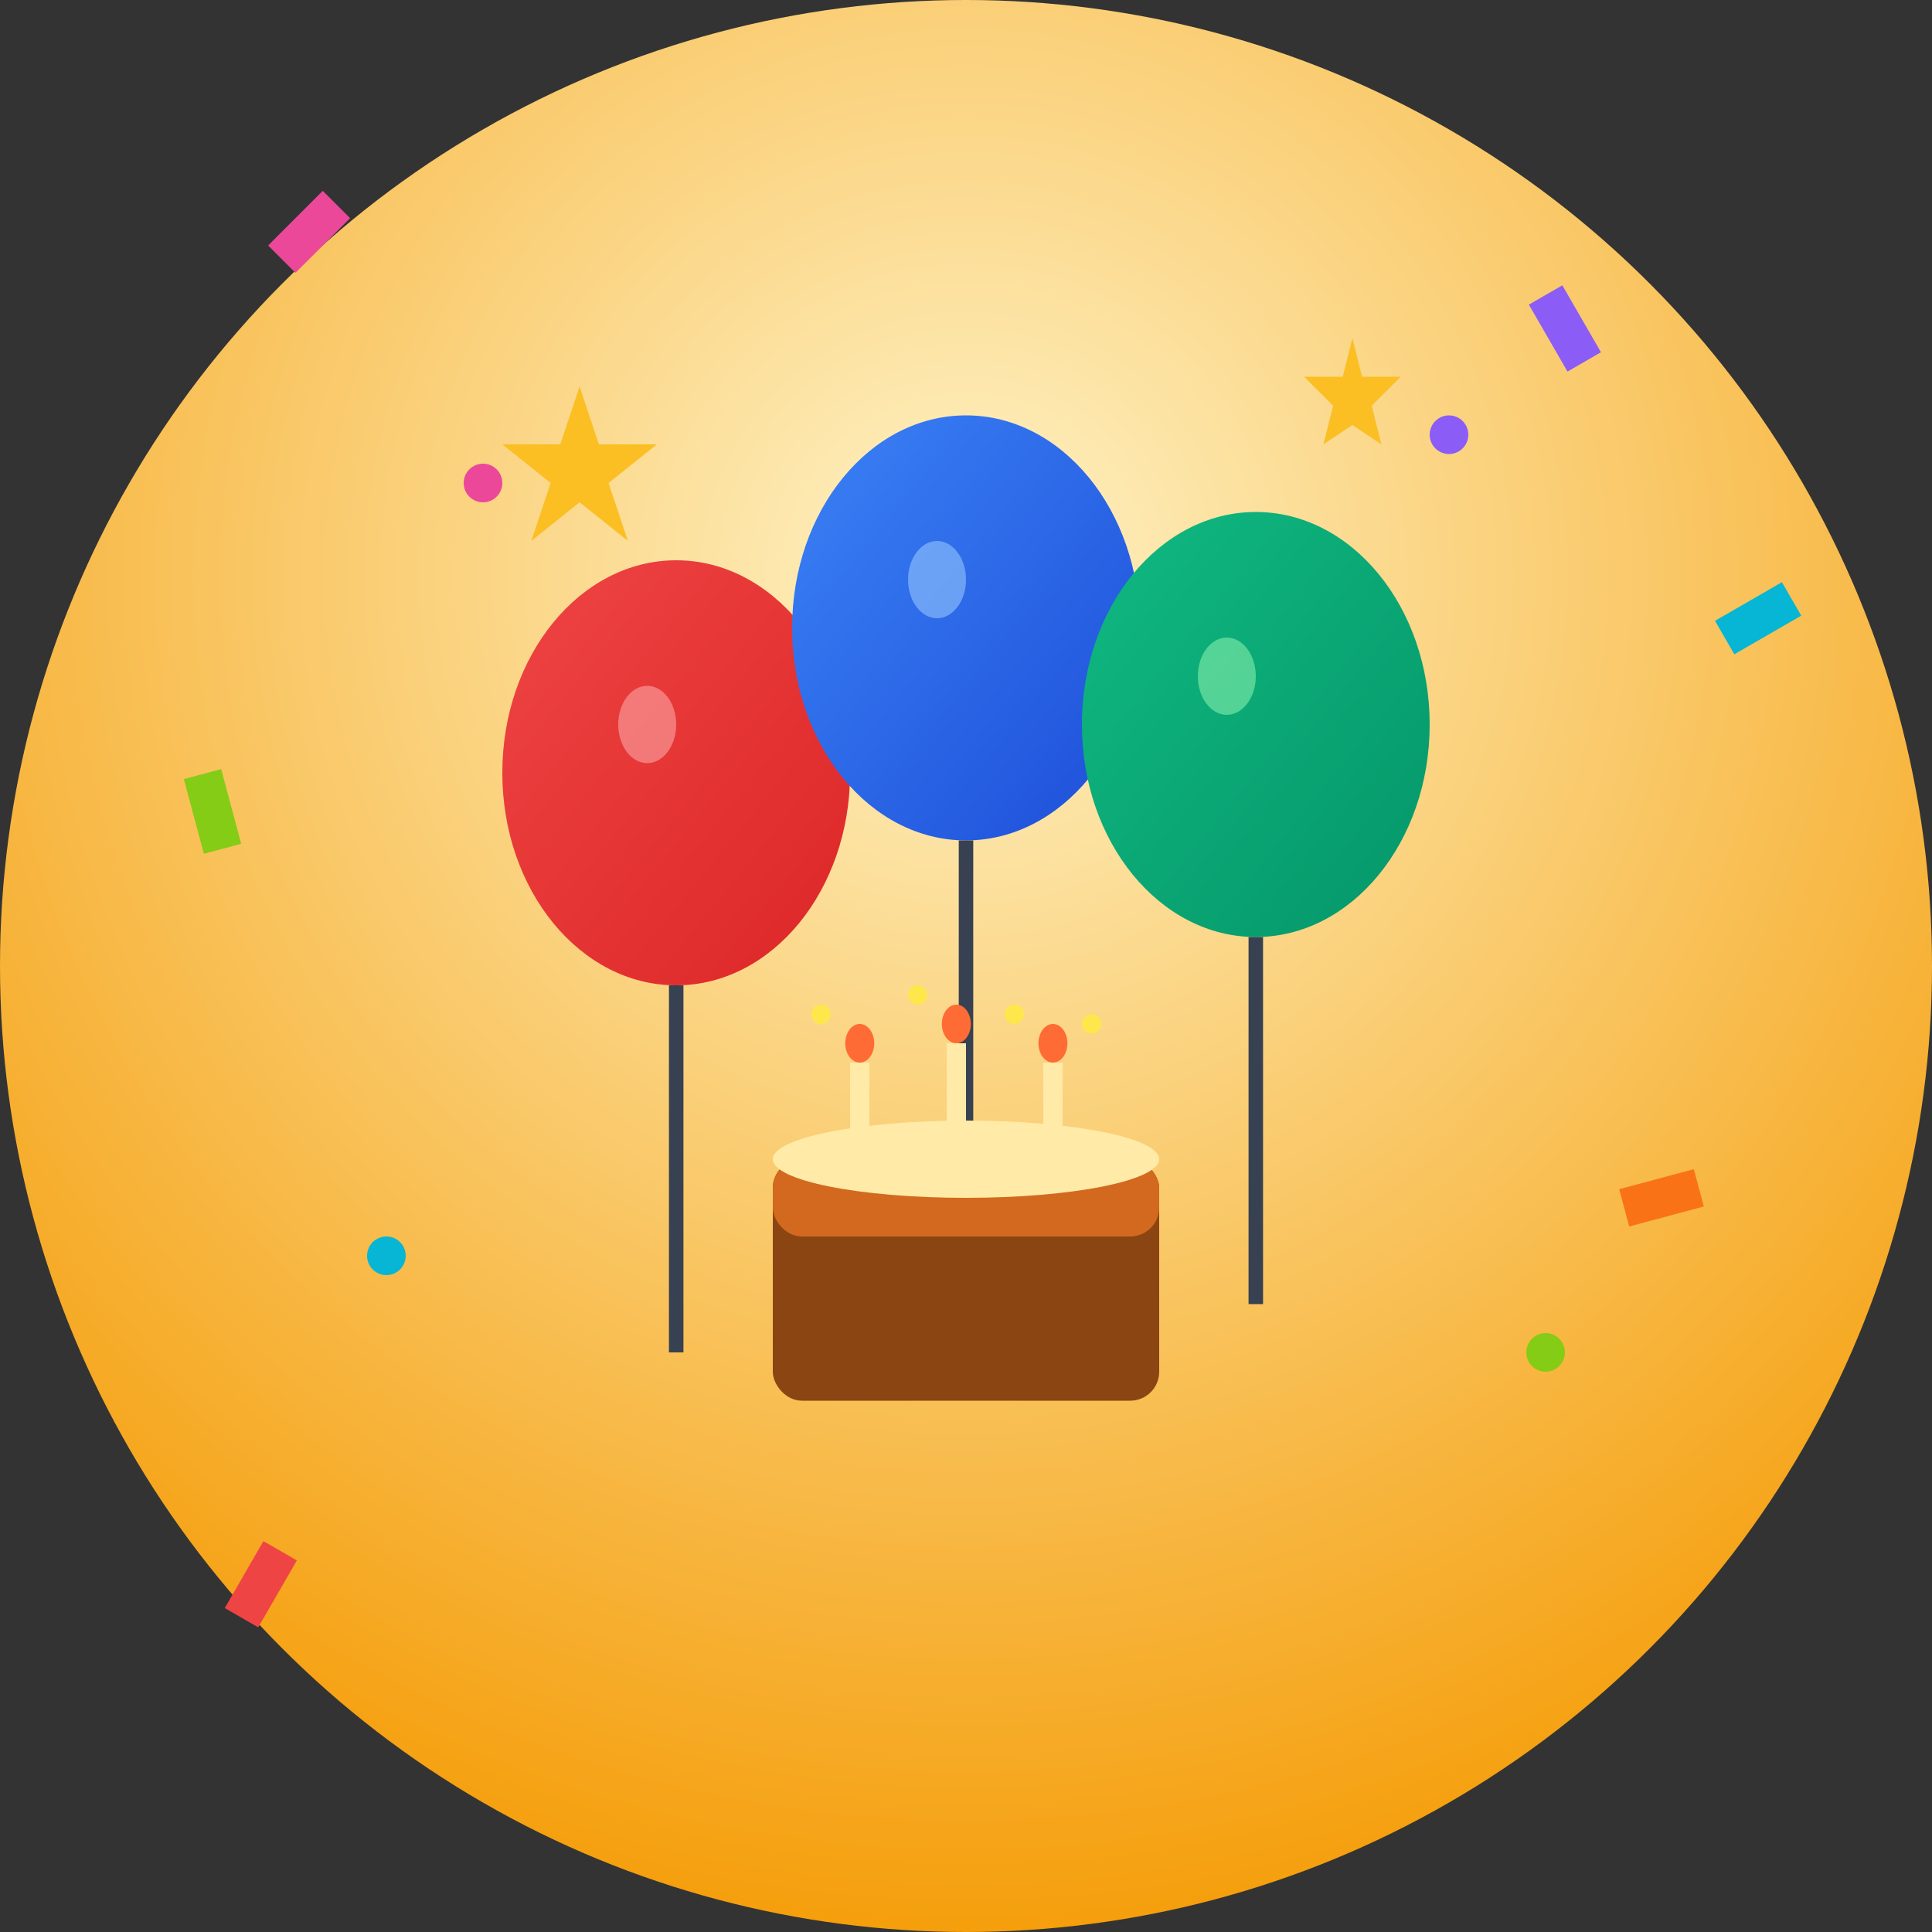 <svg xmlns="http://www.w3.org/2000/svg" viewBox="0 0 200 200" width="200" height="200">
  <rect x="0" y="0" width="200" height="200" fill="#333333" stroke="none"/>
  <!-- Fond dégradé festif -->
  <defs>
    <radialGradient id="backgroundGradient" cx="50%" cy="30%" r="70%">
      <stop offset="0%" style="stop-color:#fef3c7;stop-opacity:1" />
      <stop offset="100%" style="stop-color:#f59e0b;stop-opacity:1" />
    </radialGradient>
    <linearGradient id="balloonGradient1" x1="0%" y1="0%" x2="100%" y2="100%">
      <stop offset="0%" style="stop-color:#ef4444" />
      <stop offset="100%" style="stop-color:#dc2626" />
    </linearGradient>
    <linearGradient id="balloonGradient2" x1="0%" y1="0%" x2="100%" y2="100%">
      <stop offset="0%" style="stop-color:#3b82f6" />
      <stop offset="100%" style="stop-color:#1d4ed8" />
    </linearGradient>
    <linearGradient id="balloonGradient3" x1="0%" y1="0%" x2="100%" y2="100%">
      <stop offset="0%" style="stop-color:#10b981" />
      <stop offset="100%" style="stop-color:#059669" />
    </linearGradient>
  </defs>
  
  <!-- Fond -->
  <circle cx="100" cy="100" r="100" fill="url(#backgroundGradient)" />
  
  <!-- Confettis en arrière-plan -->
  <rect x="30" y="20" width="4" height="8" fill="#ec4899" transform="rotate(45 32 24)" />
  <rect x="160" y="30" width="4" height="8" fill="#8b5cf6" transform="rotate(-30 162 34)" />
  <rect x="180" y="60" width="4" height="8" fill="#06b6d4" transform="rotate(60 182 64)" />
  <rect x="20" y="80" width="4" height="8" fill="#84cc16" transform="rotate(-15 22 84)" />
  <rect x="170" y="120" width="4" height="8" fill="#f97316" transform="rotate(75 172 124)" />
  <rect x="25" y="160" width="4" height="8" fill="#ef4444" transform="rotate(30 27 164)" />
  
  <!-- Ballons -->
  <!-- Ballon rouge -->
  <ellipse cx="70" cy="80" rx="18" ry="22" fill="url(#balloonGradient1)" />
  <ellipse cx="67" cy="75" rx="3" ry="4" fill="#fca5a5" opacity="0.6" />
  <line x1="70" y1="102" x2="70" y2="140" stroke="#374151" stroke-width="1.5" />
  
  <!-- Ballon bleu -->
  <ellipse cx="100" cy="65" rx="18" ry="22" fill="url(#balloonGradient2)" />
  <ellipse cx="97" cy="60" rx="3" ry="4" fill="#93c5fd" opacity="0.6" />
  <line x1="100" y1="87" x2="100" y2="125" stroke="#374151" stroke-width="1.5" />
  
  <!-- Ballon vert -->
  <ellipse cx="130" cy="75" rx="18" ry="22" fill="url(#balloonGradient3)" />
  <ellipse cx="127" cy="70" rx="3" ry="4" fill="#86efac" opacity="0.6" />
  <line x1="130" y1="97" x2="130" y2="135" stroke="#374151" stroke-width="1.5" />
  
  <!-- Gâteau d'anniversaire -->
  <!-- Base du gâteau -->
  <rect x="80" y="120" width="40" height="25" rx="3" fill="#8b4513" />
  <rect x="80" y="120" width="40" height="8" rx="3" fill="#d2691e" />
  
  <!-- Glaçage -->
  <ellipse cx="100" cy="120" rx="20" ry="4" fill="#ffeaa7" />
  
  <!-- Bougies -->
  <rect x="88" y="110" width="2" height="10" fill="#ffeaa7" />
  <rect x="98" y="108" width="2" height="12" fill="#ffeaa7" />
  <rect x="108" y="110" width="2" height="10" fill="#ffeaa7" />
  
  <!-- Flammes -->
  <ellipse cx="89" cy="108" rx="1.5" ry="2" fill="#ff6b35" />
  <ellipse cx="99" cy="106" rx="1.5" ry="2" fill="#ff6b35" />
  <ellipse cx="109" cy="108" rx="1.5" ry="2" fill="#ff6b35" />
  
  <!-- Étincelles autour des flammes -->
  <circle cx="85" cy="105" r="1" fill="#ffeb3b" opacity="0.8" />
  <circle cx="95" cy="103" r="1" fill="#ffeb3b" opacity="0.8" />
  <circle cx="105" cy="105" r="1" fill="#ffeb3b" opacity="0.8" />
  <circle cx="113" cy="106" r="1" fill="#ffeb3b" opacity="0.8" />
  
  <!-- Confettis supplémentaires -->
  <circle cx="50" cy="50" r="2" fill="#ec4899" />
  <circle cx="150" cy="45" r="2" fill="#8b5cf6" />
  <circle cx="40" cy="130" r="2" fill="#06b6d4" />
  <circle cx="160" cy="140" r="2" fill="#84cc16" />
  
  <!-- Étoiles -->
  <polygon points="60,40 62,46 68,46 63,50 65,56 60,52 55,56 57,50 52,46 58,46" fill="#fbbf24" />
  <polygon points="140,35 141,39 145,39 142,42 143,46 140,44 137,46 138,42 135,39 139,39" fill="#fbbf24" />
</svg>